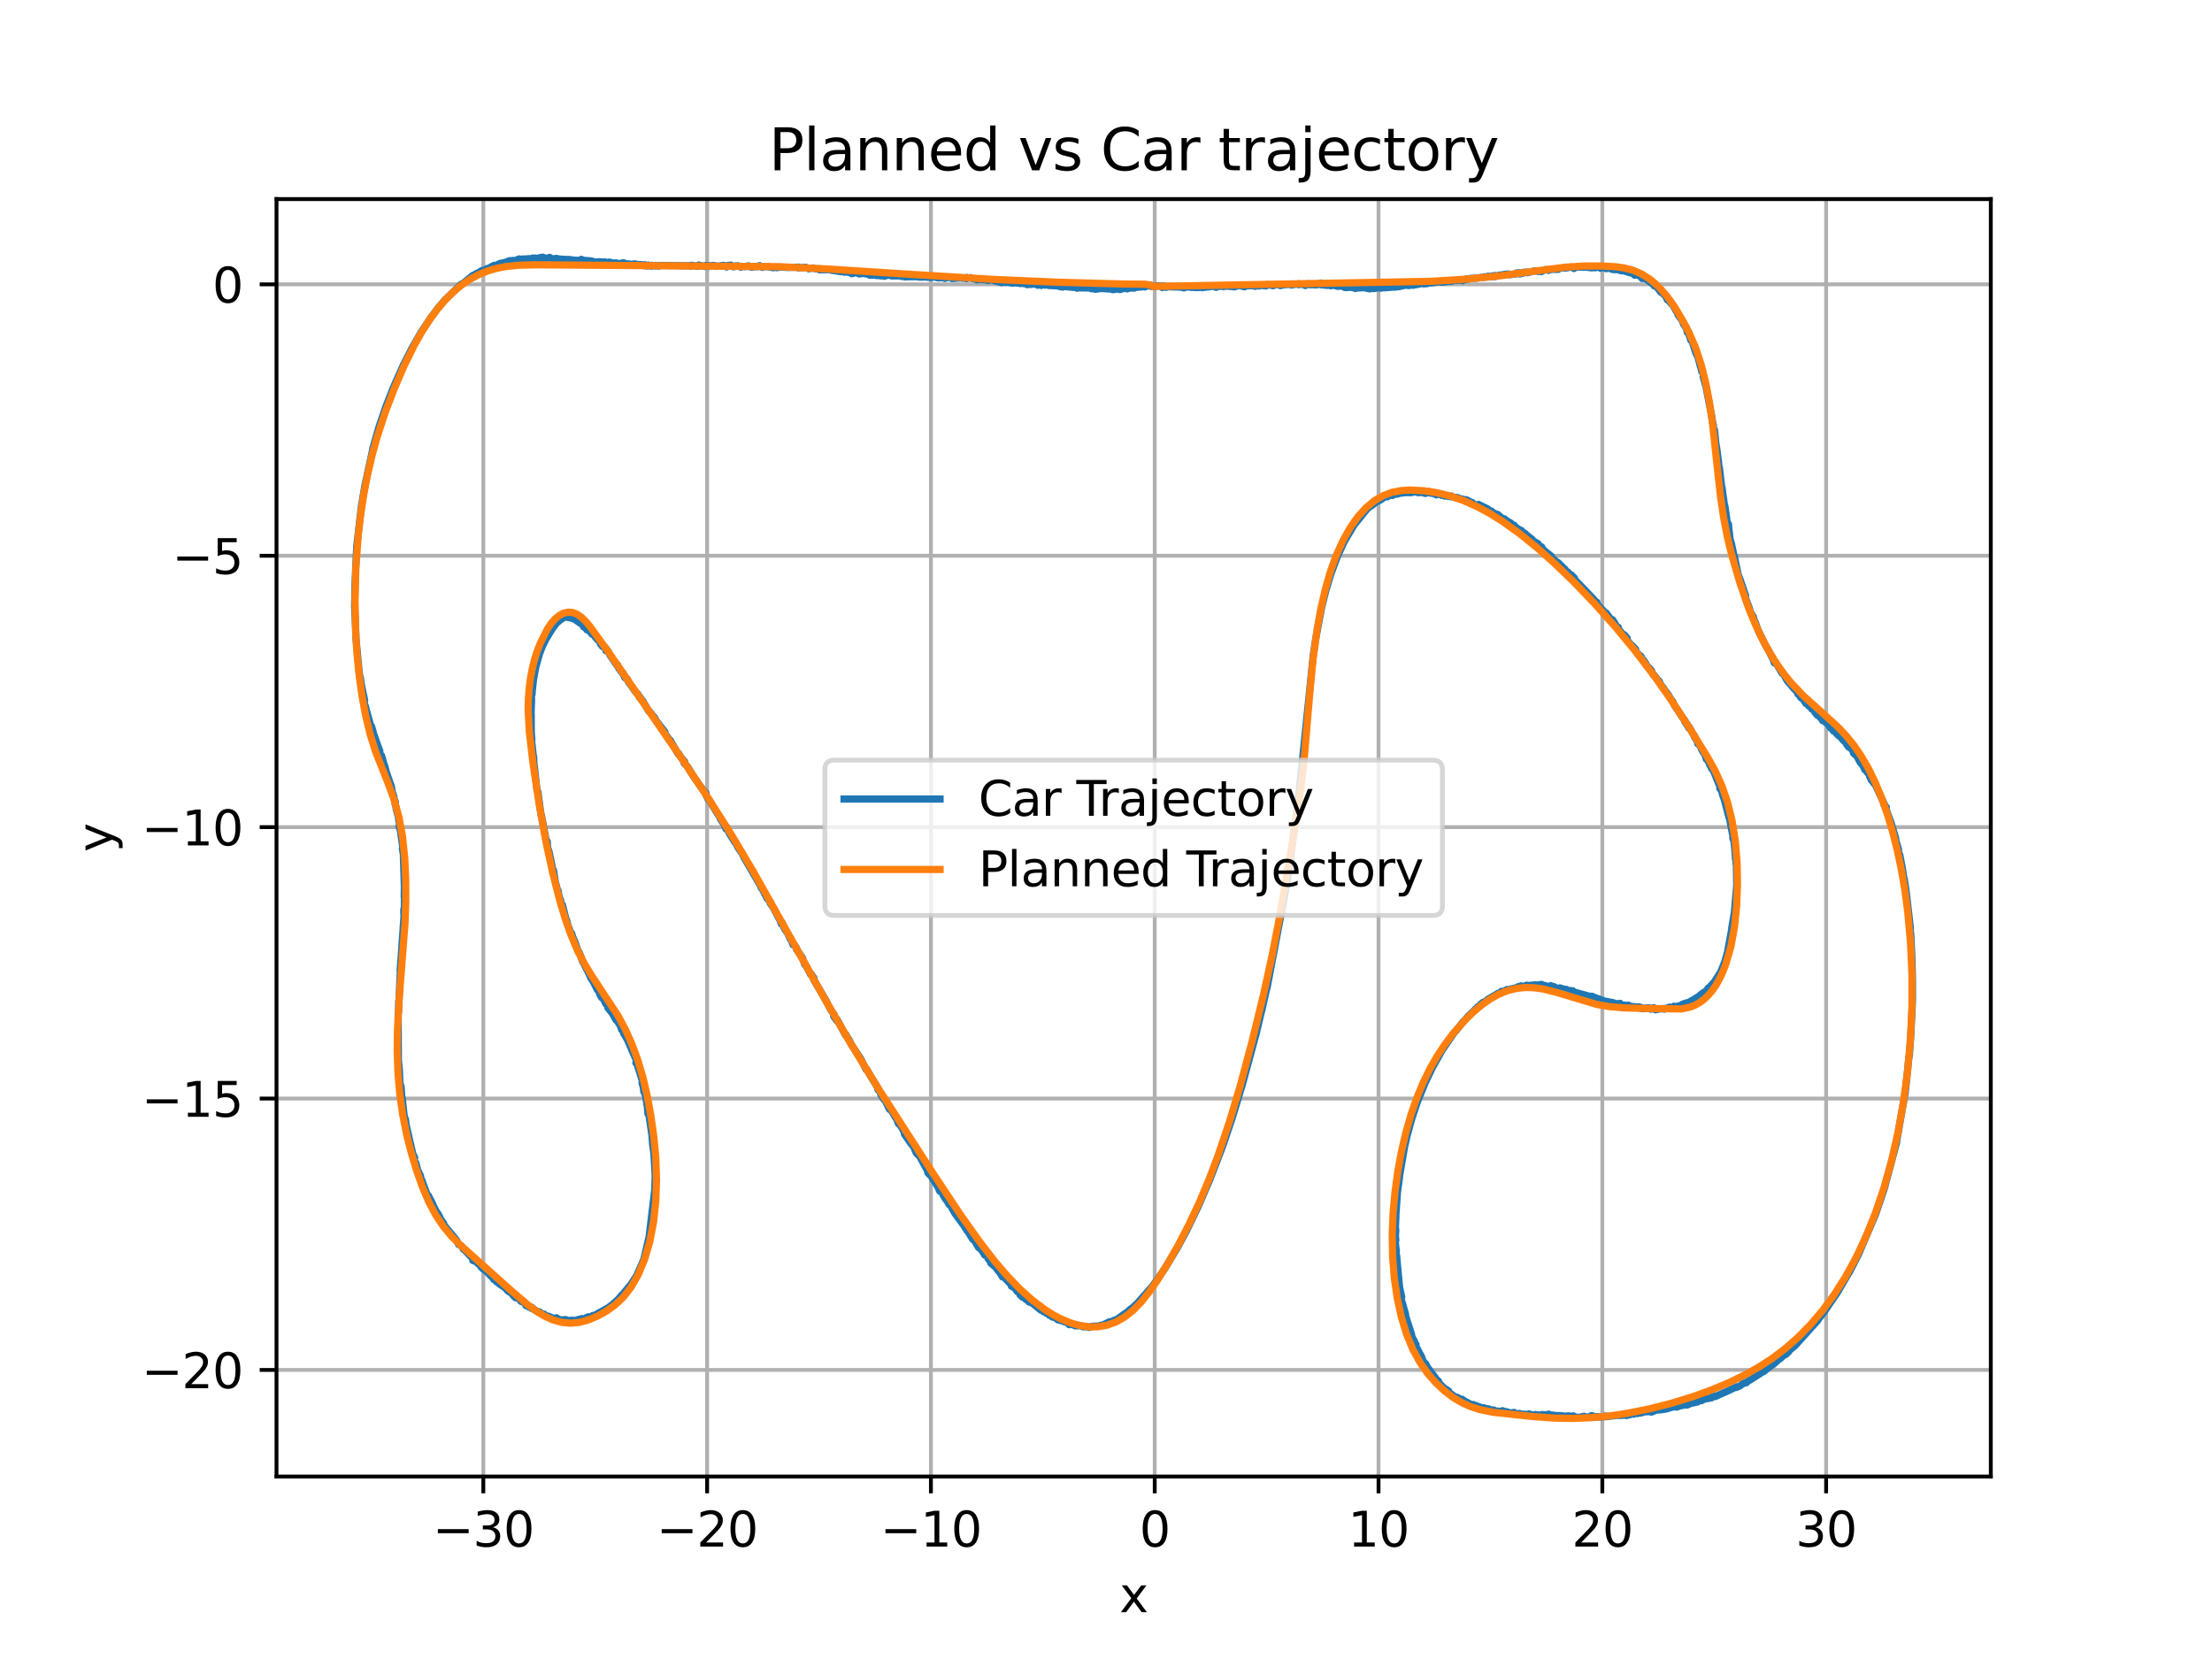 <?xml version="1.0" encoding="utf-8" standalone="no"?>
<!DOCTYPE svg PUBLIC "-//W3C//DTD SVG 1.1//EN"
  "http://www.w3.org/Graphics/SVG/1.1/DTD/svg11.dtd">
<svg xmlns:xlink="http://www.w3.org/1999/xlink" width="460.8pt" height="345.6pt" viewBox="0 0 460.8 345.6" xmlns="http://www.w3.org/2000/svg" version="1.1">
 <defs>
  <style type="text/css">*{stroke-linejoin: round; stroke-linecap: butt}</style>
 </defs>
 <g id="figure_1">
  <g id="patch_1">
   <path d="M 0 345.6 
L 460.8 345.6 
L 460.8 0 
L 0 0 
z
" style="fill: #ffffff"/>
  </g>
  <g id="axes_1">
   <g id="patch_2">
    <path d="M 57.6 307.584 
L 414.72 307.584 
L 414.72 41.472 
L 57.6 41.472 
z
" style="fill: #ffffff"/>
   </g>
   <g id="matplotlib.axis_1">
    <g id="xtick_1">
     <g id="line2d_1">
      <path d="M 100.686 307.584 
L 100.686 41.472 
" clip-path="url(#p6efc14837f)" style="fill: none; stroke: #b0b0b0; stroke-width: 0.8; stroke-linecap: square"/>
     </g>
     <g id="line2d_2">
      <defs>
       <path id="mb6b4dfca67" d="M 0 0 
L 0 3.5 
" style="stroke: #000000; stroke-width: 0.8"/>
      </defs>
      <g>
       <use xlink:href="#mb6b4dfca67" x="100.686" y="307.584" style="stroke: #000000; stroke-width: 0.8"/>
      </g>
     </g>
     <g id="text_1">
      <!-- −30 -->
      <g transform="translate(90.133 322.182) scale(0.1 -0.1)">
       <defs>
        <path id="DejaVuSans-2212" d="M 678 2272 
L 4684 2272 
L 4684 1741 
L 678 1741 
L 678 2272 
z
" transform="scale(0.016)"/>
        <path id="DejaVuSans-33" d="M 2597 2516 
Q 3050 2419 3304 2112 
Q 3559 1806 3559 1356 
Q 3559 666 3084 287 
Q 2609 -91 1734 -91 
Q 1441 -91 1130 -33 
Q 819 25 488 141 
L 488 750 
Q 750 597 1062 519 
Q 1375 441 1716 441 
Q 2309 441 2620 675 
Q 2931 909 2931 1356 
Q 2931 1769 2642 2001 
Q 2353 2234 1838 2234 
L 1294 2234 
L 1294 2753 
L 1863 2753 
Q 2328 2753 2575 2939 
Q 2822 3125 2822 3475 
Q 2822 3834 2567 4026 
Q 2313 4219 1838 4219 
Q 1578 4219 1281 4162 
Q 984 4106 628 3988 
L 628 4550 
Q 988 4650 1302 4700 
Q 1616 4750 1894 4750 
Q 2613 4750 3031 4423 
Q 3450 4097 3450 3541 
Q 3450 3153 3228 2886 
Q 3006 2619 2597 2516 
z
" transform="scale(0.016)"/>
        <path id="DejaVuSans-30" d="M 2034 4250 
Q 1547 4250 1301 3770 
Q 1056 3291 1056 2328 
Q 1056 1369 1301 889 
Q 1547 409 2034 409 
Q 2525 409 2770 889 
Q 3016 1369 3016 2328 
Q 3016 3291 2770 3770 
Q 2525 4250 2034 4250 
z
M 2034 4750 
Q 2819 4750 3233 4129 
Q 3647 3509 3647 2328 
Q 3647 1150 3233 529 
Q 2819 -91 2034 -91 
Q 1250 -91 836 529 
Q 422 1150 422 2328 
Q 422 3509 836 4129 
Q 1250 4750 2034 4750 
z
" transform="scale(0.016)"/>
       </defs>
       <use xlink:href="#DejaVuSans-2212"/>
       <use xlink:href="#DejaVuSans-33" x="83.789"/>
       <use xlink:href="#DejaVuSans-30" x="147.412"/>
      </g>
     </g>
    </g>
    <g id="xtick_2">
     <g id="line2d_3">
      <path d="M 147.307 307.584 
L 147.307 41.472 
" clip-path="url(#p6efc14837f)" style="fill: none; stroke: #b0b0b0; stroke-width: 0.8; stroke-linecap: square"/>
     </g>
     <g id="line2d_4">
      <g>
       <use xlink:href="#mb6b4dfca67" x="147.307" y="307.584" style="stroke: #000000; stroke-width: 0.8"/>
      </g>
     </g>
     <g id="text_2">
      <!-- −20 -->
      <g transform="translate(136.755 322.182) scale(0.1 -0.1)">
       <defs>
        <path id="DejaVuSans-32" d="M 1228 531 
L 3431 531 
L 3431 0 
L 469 0 
L 469 531 
Q 828 903 1448 1529 
Q 2069 2156 2228 2338 
Q 2531 2678 2651 2914 
Q 2772 3150 2772 3378 
Q 2772 3750 2511 3984 
Q 2250 4219 1831 4219 
Q 1534 4219 1204 4116 
Q 875 4013 500 3803 
L 500 4441 
Q 881 4594 1212 4672 
Q 1544 4750 1819 4750 
Q 2544 4750 2975 4387 
Q 3406 4025 3406 3419 
Q 3406 3131 3298 2873 
Q 3191 2616 2906 2266 
Q 2828 2175 2409 1742 
Q 1991 1309 1228 531 
z
" transform="scale(0.016)"/>
       </defs>
       <use xlink:href="#DejaVuSans-2212"/>
       <use xlink:href="#DejaVuSans-32" x="83.789"/>
       <use xlink:href="#DejaVuSans-30" x="147.412"/>
      </g>
     </g>
    </g>
    <g id="xtick_3">
     <g id="line2d_5">
      <path d="M 193.928 307.584 
L 193.928 41.472 
" clip-path="url(#p6efc14837f)" style="fill: none; stroke: #b0b0b0; stroke-width: 0.8; stroke-linecap: square"/>
     </g>
     <g id="line2d_6">
      <g>
       <use xlink:href="#mb6b4dfca67" x="193.928" y="307.584" style="stroke: #000000; stroke-width: 0.8"/>
      </g>
     </g>
     <g id="text_3">
      <!-- −10 -->
      <g transform="translate(183.376 322.182) scale(0.1 -0.1)">
       <defs>
        <path id="DejaVuSans-31" d="M 794 531 
L 1825 531 
L 1825 4091 
L 703 3866 
L 703 4441 
L 1819 4666 
L 2450 4666 
L 2450 531 
L 3481 531 
L 3481 0 
L 794 0 
L 794 531 
z
" transform="scale(0.016)"/>
       </defs>
       <use xlink:href="#DejaVuSans-2212"/>
       <use xlink:href="#DejaVuSans-31" x="83.789"/>
       <use xlink:href="#DejaVuSans-30" x="147.412"/>
      </g>
     </g>
    </g>
    <g id="xtick_4">
     <g id="line2d_7">
      <path d="M 240.55 307.584 
L 240.55 41.472 
" clip-path="url(#p6efc14837f)" style="fill: none; stroke: #b0b0b0; stroke-width: 0.8; stroke-linecap: square"/>
     </g>
     <g id="line2d_8">
      <g>
       <use xlink:href="#mb6b4dfca67" x="240.55" y="307.584" style="stroke: #000000; stroke-width: 0.8"/>
      </g>
     </g>
     <g id="text_4">
      <!-- 0 -->
      <g transform="translate(237.369 322.182) scale(0.1 -0.1)">
       <use xlink:href="#DejaVuSans-30"/>
      </g>
     </g>
    </g>
    <g id="xtick_5">
     <g id="line2d_9">
      <path d="M 287.171 307.584 
L 287.171 41.472 
" clip-path="url(#p6efc14837f)" style="fill: none; stroke: #b0b0b0; stroke-width: 0.8; stroke-linecap: square"/>
     </g>
     <g id="line2d_10">
      <g>
       <use xlink:href="#mb6b4dfca67" x="287.171" y="307.584" style="stroke: #000000; stroke-width: 0.8"/>
      </g>
     </g>
     <g id="text_5">
      <!-- 10 -->
      <g transform="translate(280.809 322.182) scale(0.1 -0.1)">
       <use xlink:href="#DejaVuSans-31"/>
       <use xlink:href="#DejaVuSans-30" x="63.623"/>
      </g>
     </g>
    </g>
    <g id="xtick_6">
     <g id="line2d_11">
      <path d="M 333.793 307.584 
L 333.793 41.472 
" clip-path="url(#p6efc14837f)" style="fill: none; stroke: #b0b0b0; stroke-width: 0.8; stroke-linecap: square"/>
     </g>
     <g id="line2d_12">
      <g>
       <use xlink:href="#mb6b4dfca67" x="333.793" y="307.584" style="stroke: #000000; stroke-width: 0.8"/>
      </g>
     </g>
     <g id="text_6">
      <!-- 20 -->
      <g transform="translate(327.43 322.182) scale(0.1 -0.1)">
       <use xlink:href="#DejaVuSans-32"/>
       <use xlink:href="#DejaVuSans-30" x="63.623"/>
      </g>
     </g>
    </g>
    <g id="xtick_7">
     <g id="line2d_13">
      <path d="M 380.414 307.584 
L 380.414 41.472 
" clip-path="url(#p6efc14837f)" style="fill: none; stroke: #b0b0b0; stroke-width: 0.8; stroke-linecap: square"/>
     </g>
     <g id="line2d_14">
      <g>
       <use xlink:href="#mb6b4dfca67" x="380.414" y="307.584" style="stroke: #000000; stroke-width: 0.8"/>
      </g>
     </g>
     <g id="text_7">
      <!-- 30 -->
      <g transform="translate(374.052 322.182) scale(0.1 -0.1)">
       <use xlink:href="#DejaVuSans-33"/>
       <use xlink:href="#DejaVuSans-30" x="63.623"/>
      </g>
     </g>
    </g>
    <g id="text_8">
     <!-- x -->
     <g transform="translate(233.201 335.861) scale(0.1 -0.1)">
      <defs>
       <path id="DejaVuSans-78" d="M 3513 3500 
L 2247 1797 
L 3578 0 
L 2900 0 
L 1881 1375 
L 863 0 
L 184 0 
L 1544 1831 
L 300 3500 
L 978 3500 
L 1906 2253 
L 2834 3500 
L 3513 3500 
z
" transform="scale(0.016)"/>
      </defs>
      <use xlink:href="#DejaVuSans-78"/>
     </g>
    </g>
   </g>
   <g id="matplotlib.axis_2">
    <g id="ytick_1">
     <g id="line2d_15">
      <path d="M 57.6 285.385 
L 414.72 285.385 
" clip-path="url(#p6efc14837f)" style="fill: none; stroke: #b0b0b0; stroke-width: 0.8; stroke-linecap: square"/>
     </g>
     <g id="line2d_16">
      <defs>
       <path id="m369ee937ac" d="M 0 0 
L -3.5 0 
" style="stroke: #000000; stroke-width: 0.8"/>
      </defs>
      <g>
       <use xlink:href="#m369ee937ac" x="57.6" y="285.385" style="stroke: #000000; stroke-width: 0.8"/>
      </g>
     </g>
     <g id="text_9">
      <!-- −20 -->
      <g transform="translate(29.495 289.185) scale(0.1 -0.1)">
       <use xlink:href="#DejaVuSans-2212"/>
       <use xlink:href="#DejaVuSans-32" x="83.789"/>
       <use xlink:href="#DejaVuSans-30" x="147.412"/>
      </g>
     </g>
    </g>
    <g id="ytick_2">
     <g id="line2d_17">
      <path d="M 57.6 228.847 
L 414.72 228.847 
" clip-path="url(#p6efc14837f)" style="fill: none; stroke: #b0b0b0; stroke-width: 0.8; stroke-linecap: square"/>
     </g>
     <g id="line2d_18">
      <g>
       <use xlink:href="#m369ee937ac" x="57.6" y="228.847" style="stroke: #000000; stroke-width: 0.8"/>
      </g>
     </g>
     <g id="text_10">
      <!-- −15 -->
      <g transform="translate(29.495 232.646) scale(0.1 -0.1)">
       <defs>
        <path id="DejaVuSans-35" d="M 691 4666 
L 3169 4666 
L 3169 4134 
L 1269 4134 
L 1269 2991 
Q 1406 3038 1543 3061 
Q 1681 3084 1819 3084 
Q 2600 3084 3056 2656 
Q 3513 2228 3513 1497 
Q 3513 744 3044 326 
Q 2575 -91 1722 -91 
Q 1428 -91 1123 -41 
Q 819 9 494 109 
L 494 744 
Q 775 591 1075 516 
Q 1375 441 1709 441 
Q 2250 441 2565 725 
Q 2881 1009 2881 1497 
Q 2881 1984 2565 2268 
Q 2250 2553 1709 2553 
Q 1456 2553 1204 2497 
Q 953 2441 691 2322 
L 691 4666 
z
" transform="scale(0.016)"/>
       </defs>
       <use xlink:href="#DejaVuSans-2212"/>
       <use xlink:href="#DejaVuSans-31" x="83.789"/>
       <use xlink:href="#DejaVuSans-35" x="147.412"/>
      </g>
     </g>
    </g>
    <g id="ytick_3">
     <g id="line2d_19">
      <path d="M 57.6 172.309 
L 414.72 172.309 
" clip-path="url(#p6efc14837f)" style="fill: none; stroke: #b0b0b0; stroke-width: 0.8; stroke-linecap: square"/>
     </g>
     <g id="line2d_20">
      <g>
       <use xlink:href="#m369ee937ac" x="57.6" y="172.309" style="stroke: #000000; stroke-width: 0.8"/>
      </g>
     </g>
     <g id="text_11">
      <!-- −10 -->
      <g transform="translate(29.495 176.108) scale(0.1 -0.1)">
       <use xlink:href="#DejaVuSans-2212"/>
       <use xlink:href="#DejaVuSans-31" x="83.789"/>
       <use xlink:href="#DejaVuSans-30" x="147.412"/>
      </g>
     </g>
    </g>
    <g id="ytick_4">
     <g id="line2d_21">
      <path d="M 57.6 115.771 
L 414.72 115.771 
" clip-path="url(#p6efc14837f)" style="fill: none; stroke: #b0b0b0; stroke-width: 0.8; stroke-linecap: square"/>
     </g>
     <g id="line2d_22">
      <g>
       <use xlink:href="#m369ee937ac" x="57.6" y="115.771" style="stroke: #000000; stroke-width: 0.8"/>
      </g>
     </g>
     <g id="text_12">
      <!-- −5 -->
      <g transform="translate(35.858 119.57) scale(0.1 -0.1)">
       <use xlink:href="#DejaVuSans-2212"/>
       <use xlink:href="#DejaVuSans-35" x="83.789"/>
      </g>
     </g>
    </g>
    <g id="ytick_5">
     <g id="line2d_23">
      <path d="M 57.6 59.232 
L 414.72 59.232 
" clip-path="url(#p6efc14837f)" style="fill: none; stroke: #b0b0b0; stroke-width: 0.8; stroke-linecap: square"/>
     </g>
     <g id="line2d_24">
      <g>
       <use xlink:href="#m369ee937ac" x="57.6" y="59.232" style="stroke: #000000; stroke-width: 0.8"/>
      </g>
     </g>
     <g id="text_13">
      <!-- 0 -->
      <g transform="translate(44.237 63.031) scale(0.1 -0.1)">
       <use xlink:href="#DejaVuSans-30"/>
      </g>
     </g>
    </g>
    <g id="text_14">
     <!-- y -->
     <g transform="translate(23.416 177.487) rotate(-90) scale(0.1 -0.1)">
      <defs>
       <path id="DejaVuSans-79" d="M 2059 -325 
Q 1816 -950 1584 -1140 
Q 1353 -1331 966 -1331 
L 506 -1331 
L 506 -850 
L 844 -850 
Q 1081 -850 1212 -737 
Q 1344 -625 1503 -206 
L 1606 56 
L 191 3500 
L 800 3500 
L 1894 763 
L 2988 3500 
L 3597 3500 
L 2059 -325 
z
" transform="scale(0.016)"/>
      </defs>
      <use xlink:href="#DejaVuSans-79"/>
     </g>
    </g>
   </g>
   <g id="line2d_25">
    <path d="M 239.999 59.54 
L 239.933 59.699 
L 240.733 59.604 
L 240.726 59.621 
L 241.521 59.536 
L 242.127 59.908 
L 242.282 59.531 
L 242.904 59.863 
L 242.965 59.715 
L 244.455 59.773 
L 245.946 59.819 
L 246.63 59.982 
L 247.492 59.709 
L 247.468 59.769 
L 248.176 59.863 
L 249.641 59.912 
L 250.472 59.688 
L 250.371 59.932 
L 251.924 59.735 
L 251.916 59.755 
L 252.708 59.616 
L 253.334 59.876 
L 253.417 59.675 
L 254.15 59.674 
L 254.204 59.544 
L 254.863 59.727 
L 254.912 59.606 
L 255.635 59.635 
L 257.071 59.721 
L 257.047 59.777 
L 258.701 59.337 
L 258.597 59.59 
L 259.265 59.754 
L 259.333 59.589 
L 260.834 59.517 
L 261.515 59.65 
L 261.608 59.423 
L 262.277 59.588 
L 262.331 59.455 
L 263.756 59.566 
L 263.867 59.297 
L 264.58 59.35 
L 264.566 59.384 
L 265.243 59.526 
L 265.303 59.38 
L 266.071 59.302 
L 266.808 59.302 
L 266.724 59.505 
L 267.55 59.292 
L 267.531 59.338 
L 269.068 59.196 
L 268.99 59.385 
L 270.586 59.109 
L 270.503 59.309 
L 271.286 59.215 
L 271.921 59.484 
L 272.058 59.153 
L 272.818 59.129 
L 272.741 59.315 
L 274.236 59.341 
L 274.225 59.368 
L 275.153 58.956 
L 275.009 59.304 
L 276.468 59.463 
L 276.547 59.272 
L 277.204 59.543 
L 277.245 59.444 
L 278.016 59.446 
L 278.003 59.477 
L 278.697 59.667 
L 278.78 59.465 
L 279.472 59.661 
L 279.516 59.553 
L 280.235 59.685 
L 280.147 59.901 
L 280.921 59.896 
L 280.98 59.755 
L 282.396 60.052 
L 282.372 60.11 
L 283.25 59.837 
L 283.184 59.995 
L 283.979 59.908 
L 285.367 60.185 
L 285.439 60.011 
L 286.133 60.13 
L 286.931 59.982 
L 287.724 59.83 
L 287.643 60.028 
L 288.418 59.907 
L 288.397 59.958 
L 290.622 59.783 
L 290.6 59.836 
L 291.397 59.63 
L 291.349 59.746 
L 292.919 59.383 
L 292.905 59.416 
L 293.582 59.495 
L 293.685 59.245 
L 294.37 59.303 
L 294.315 59.437 
L 296.631 58.991 
L 296.568 59.144 
L 297.303 59.086 
L 298.123 58.822 
L 298.073 58.944 
L 298.817 58.863 
L 299.598 58.692 
L 299.591 58.708 
L 300.277 58.768 
L 300.26 58.81 
L 301.757 58.626 
L 302.479 58.6 
L 302.533 58.469 
L 304.746 58.284 
L 304.667 58.476 
L 305.544 58.075 
L 305.478 58.235 
L 306.287 57.999 
L 306.285 58.005 
L 307.74 57.922 
L 307.739 57.923 
L 308.506 57.782 
L 308.505 57.783 
L 309.212 57.784 
L 309.268 57.648 
L 309.948 57.717 
L 310.026 57.527 
L 310.662 57.699 
L 310.744 57.501 
L 311.495 57.394 
L 311.389 57.65 
L 312.223 57.343 
L 312.975 57.236 
L 313.741 57.097 
L 313.737 57.107 
L 314.45 57.095 
L 314.386 57.252 
L 315.889 57.048 
L 315.975 56.841 
L 316.688 56.836 
L 316.59 57.073 
L 317.382 56.877 
L 317.456 56.697 
L 318.17 56.692 
L 318.114 56.827 
L 319.705 56.414 
L 320.367 56.52 
L 320.35 56.561 
L 321.103 56.431 
L 321.034 56.599 
L 321.904 56.162 
L 322.58 56.178 
L 322.518 56.328 
L 323.285 56.107 
L 323.278 56.125 
L 324.611 56.111 
L 324.684 55.933 
L 326.058 55.751 
L 326.01 55.866 
L 327.386 55.619 
L 327.881 55.944 
L 327.911 55.871 
L 328.662 55.564 
L 328.638 55.623 
L 329.853 55.679 
L 329.886 55.599 
L 331.638 55.807 
L 331.709 55.634 
L 332.315 55.639 
L 332.252 55.791 
L 332.915 55.646 
L 332.982 55.484 
L 333.416 55.888 
L 333.516 55.648 
L 334.627 55.859 
L 334.58 55.972 
L 335.226 55.855 
L 335.775 55.966 
L 335.724 56.091 
L 336.277 56.189 
L 336.874 56.177 
L 336.924 56.054 
L 337.462 56.185 
L 337.402 56.33 
L 337.951 56.434 
L 337.995 56.327 
L 339.561 56.833 
L 340.112 56.937 
L 340.541 57.348 
L 340.634 57.122 
L 341.167 57.286 
L 341.651 57.582 
L 341.684 57.5 
L 342.209 57.703 
L 342.075 58.028 
L 342.702 57.994 
L 342.696 58.009 
L 344.632 59.414 
L 344.581 59.54 
L 345.132 59.77 
L 345.133 59.768 
L 345.986 60.885 
L 346.022 60.797 
L 346.988 61.7 
L 347.345 62.476 
L 347.936 62.694 
L 347.847 62.911 
L 348.322 63.424 
L 348.365 63.319 
L 349.153 64.764 
L 349.592 65.389 
L 349.53 65.538 
L 350.427 66.764 
L 350.77 67.642 
L 350.785 67.605 
L 351.208 68.294 
L 351.26 68.167 
L 351.507 69.287 
L 351.619 69.014 
L 352.247 70.936 
L 352.306 70.794 
L 352.718 71.52 
L 352.662 71.656 
L 353.288 73.587 
L 353.677 74.367 
L 353.694 74.325 
L 354.242 76.431 
L 354.262 76.383 
L 354.517 77.477 
L 354.628 77.207 
L 354.886 78.287 
L 354.796 78.506 
L 355.373 80.501 
L 355.377 80.49 
L 356.482 86.199 
L 356.885 88.565 
L 356.917 88.489 
L 357.037 89.875 
L 357.17 89.552 
L 357.437 92.281 
L 357.642 93.491 
L 357.986 96.115 
L 358.003 96.073 
L 358.106 97.576 
L 358.181 97.393 
L 358.671 101.546 
L 358.711 101.45 
L 359.284 105.522 
L 359.331 105.408 
L 359.73 108.148 
L 359.69 108.247 
L 359.978 109.425 
L 360.077 109.184 
L 360.207 110.76 
L 360.23 110.704 
L 360.392 112.217 
L 360.714 113.357 
L 361.262 115.916 
L 361.294 115.839 
L 362.118 119.769 
L 362.518 120.798 
L 363.651 124.098 
L 363.543 124.36 
L 364.347 126.472 
L 364.706 127.637 
L 364.717 127.61 
L 365.213 128.446 
L 365.223 128.423 
L 365.572 129.616 
L 365.613 129.518 
L 366.403 131.687 
L 366.426 131.63 
L 367.794 134.442 
L 368.296 135.264 
L 368.298 135.258 
L 369.224 137.09 
L 369.257 137.01 
L 369.637 138.123 
L 369.775 137.788 
L 371.257 140.286 
L 371.348 140.067 
L 372.303 141.805 
L 372.307 141.796 
L 372.859 142.485 
L 372.882 142.428 
L 373.426 143.138 
L 374.586 144.394 
L 374.512 144.573 
L 375.162 145.039 
L 375.068 145.265 
L 375.712 145.747 
L 376.213 146.578 
L 376.267 146.446 
L 376.838 147.101 
L 376.937 146.861 
L 377.422 147.715 
L 377.438 147.675 
L 378.08 148.135 
L 378.016 148.291 
L 378.556 148.974 
L 378.618 148.823 
L 379.165 149.469 
L 379.238 149.29 
L 379.691 150.142 
L 379.768 149.955 
L 380.33 150.516 
L 380.385 150.381 
L 381.398 151.713 
L 381.424 151.651 
L 382.002 152.116 
L 381.935 152.28 
L 382.569 152.597 
L 382.506 152.751 
L 383.047 153.286 
L 383.086 153.193 
L 383.608 153.766 
L 384.116 154.37 
L 384.727 154.723 
L 384.628 154.963 
L 385.107 155.634 
L 385.138 155.561 
L 385.702 156.03 
L 386.17 156.736 
L 386.107 156.888 
L 386.66 157.39 
L 386.699 157.294 
L 387.557 158.906 
L 387.571 158.872 
L 388.084 159.477 
L 388.479 160.369 
L 388.551 160.196 
L 389.005 160.949 
L 389.048 160.843 
L 389.532 161.526 
L 389.451 161.724 
L 389.867 162.574 
L 389.909 162.471 
L 390.374 163.207 
L 390.452 163.02 
L 392.505 167.421 
L 392.437 167.587 
L 392.972 168.174 
L 392.86 168.446 
L 393.592 170.433 
L 393.594 170.429 
L 393.955 171.427 
L 394.918 174.658 
L 394.852 174.818 
L 395.496 176.904 
L 395.46 176.991 
L 395.675 178.272 
L 395.757 178.074 
L 396.221 180.512 
L 396.238 180.472 
L 396.624 183.036 
L 396.663 182.942 
L 397.058 185.422 
L 397.944 193.135 
L 397.964 193.087 
L 397.945 194.699 
L 398.044 194.46 
L 398.302 199.867 
L 398.401 203.881 
L 398.408 207.856 
L 398.421 207.824 
L 398.316 210.596 
L 398.1 214.688 
L 398.117 214.646 
L 397.761 219.91 
L 397.669 220.132 
L 396.883 227.816 
L 396.826 227.953 
L 395.042 238.128 
L 395.099 237.99 
L 392.502 247.714 
L 390.688 253.044 
L 387.156 261.321 
L 385.204 265.13 
L 385.282 264.941 
L 382.696 269.361 
L 382.7 269.351 
L 379.926 273.41 
L 378.819 274.809 
L 378.736 275.009 
L 373.919 280.359 
L 372.75 281.316 
L 372.646 281.568 
L 371.986 282.187 
L 372.103 281.903 
L 370.766 283.094 
L 370.83 282.939 
L 369.396 284.248 
L 369.438 284.148 
L 367.346 285.761 
L 367.381 285.675 
L 364.581 287.479 
L 364.586 287.468 
L 363.88 287.868 
L 363.806 288.048 
L 363.193 288.195 
L 363.218 288.135 
L 362.402 288.747 
L 361.707 289.044 
L 361.773 288.884 
L 359.571 289.929 
L 359.577 289.915 
L 357.315 290.936 
L 357.373 290.795 
L 356.68 290.955 
L 356.585 291.186 
L 355.209 291.441 
L 355.25 291.34 
L 354.417 291.801 
L 354.499 291.602 
L 353.728 291.899 
L 353.664 292.054 
L 352.225 292.366 
L 351.422 292.708 
L 351.556 292.382 
L 350.744 292.736 
L 350.757 292.704 
L 350.015 292.878 
L 349.237 293.13 
L 349.272 293.044 
L 348.579 293.079 
L 347.022 293.538 
L 346.288 293.649 
L 345.561 293.737 
L 345.615 293.607 
L 344.828 293.838 
L 343.991 294.187 
L 344.045 294.056 
L 342.629 294.112 
L 342.633 294.101 
L 341.829 294.357 
L 341.872 294.254 
L 341.074 294.49 
L 340.456 294.286 
L 340.325 294.603 
L 339.654 294.523 
L 339.58 294.703 
L 338.799 294.883 
L 338.904 294.628 
L 338.181 294.659 
L 338.109 294.835 
L 337.376 294.882 
L 337.412 294.796 
L 336.663 294.875 
L 334.376 295.142 
L 334.449 294.965 
L 333.613 295.209 
L 333.632 295.164 
L 332.874 295.212 
L 332.928 295.082 
L 332.13 295.22 
L 332.18 295.098 
L 331.522 294.887 
L 331.381 295.231 
L 329.919 295.15 
L 329.969 295.028 
L 329.129 295.241 
L 328.369 295.255 
L 327.739 294.951 
L 327.718 295.002 
L 326.945 295.045 
L 326.98 294.96 
L 326.219 294.973 
L 326.128 295.194 
L 325.42 295.082 
L 325.488 294.917 
L 324.011 294.875 
L 323.32 294.763 
L 322.539 294.894 
L 322.665 294.587 
L 321.862 294.798 
L 321.898 294.71 
L 321.207 294.673 
L 321.137 294.842 
L 319.813 294.675 
L 319.722 294.897 
L 318.512 294.533 
L 318.45 294.683 
L 317.167 294.573 
L 317.125 294.674 
L 316.514 294.573 
L 316.566 294.447 
L 315.886 294.528 
L 315.889 294.52 
L 315.372 294.219 
L 315.35 294.274 
L 314.053 294.347 
L 314.126 294.17 
L 313.558 294.031 
L 313.495 294.184 
L 313.004 293.868 
L 312.902 294.115 
L 312.334 293.996 
L 311.164 293.869 
L 311.22 293.731 
L 310.618 293.725 
L 310.117 293.486 
L 310.085 293.564 
L 309.035 293.241 
L 308.984 293.362 
L 306.965 292.625 
L 306.974 292.605 
L 306.415 292.563 
L 305.476 292.046 
L 305.426 292.168 
L 304.931 291.97 
L 305.008 291.783 
L 304.562 291.471 
L 304.488 291.649 
L 303.575 291.071 
L 303.503 291.245 
L 301.695 289.987 
L 301.786 289.765 
L 300.851 289.177 
L 299.588 287.916 
L 299.664 287.733 
L 299.235 287.323 
L 297.31 284.729 
L 296.98 284.07 
L 296.943 284.161 
L 296.182 283.078 
L 296.254 282.906 
L 295.934 282.216 
L 295.855 282.407 
L 295.588 281.591 
L 295.574 281.624 
L 295.255 280.934 
L 295.173 281.131 
L 294.895 280.341 
L 294.999 280.089 
L 294.588 279.624 
L 294.666 279.433 
L 294.321 278.81 
L 293.997 278.139 
L 294.059 277.99 
L 292.762 273.955 
L 292.822 273.811 
L 292.115 271.332 
L 292.081 271.416 
L 291.907 270.469 
L 292.017 270.202 
L 291.619 268.474 
L 291.487 267.476 
L 290.931 261.408 
L 290.811 261.698 
L 290.885 260.367 
L 290.848 260.455 
L 290.668 258.667 
L 290.778 258.398 
L 290.706 257.506 
L 290.678 257.574 
L 290.778 256.295 
L 290.746 256.372 
L 290.703 255.473 
L 290.699 255.483 
L 290.804 253.322 
L 290.771 253.401 
L 291.119 248.379 
L 291.56 245.161 
L 291.499 245.308 
L 292.665 238.523 
L 292.734 238.358 
L 293.133 236.561 
L 294.145 232.897 
L 294.12 232.958 
L 295.298 229.474 
L 295.284 229.509 
L 296.912 225.517 
L 298.423 222.367 
L 300.424 218.783 
L 302.992 215.035 
L 303.352 214.679 
L 304.832 212.806 
L 304.754 212.995 
L 305.81 211.729 
L 307.278 210.343 
L 307.33 210.217 
L 307.775 209.932 
L 307.872 209.698 
L 308.255 209.598 
L 308.403 209.239 
L 308.939 208.803 
L 308.886 208.932 
L 309.33 208.755 
L 309.391 208.606 
L 309.85 208.428 
L 309.957 208.169 
L 312.175 206.885 
L 312.628 206.899 
L 312.792 206.5 
L 313.27 206.487 
L 313.832 206.301 
L 313.903 206.129 
L 314.362 206.227 
L 314.413 206.103 
L 315.56 205.836 
L 315.521 205.931 
L 316.214 205.555 
L 316.152 205.703 
L 316.842 205.364 
L 316.768 205.544 
L 317.352 205.493 
L 317.343 205.516 
L 318.04 205.224 
L 317.988 205.348 
L 319.877 205.143 
L 320.43 205.317 
L 320.497 205.155 
L 321.17 205.067 
L 321.098 205.241 
L 321.733 205.277 
L 322.326 205.444 
L 322.924 205.629 
L 323.051 205.32 
L 323.619 205.606 
L 323.658 205.512 
L 324.819 206.104 
L 324.949 205.788 
L 325.58 206.005 
L 325.55 206.078 
L 326.275 206.095 
L 326.27 206.107 
L 326.859 206.478 
L 326.919 206.333 
L 327.643 206.397 
L 327.579 206.553 
L 330.993 207.505 
L 331.731 207.555 
L 331.609 207.85 
L 332.326 207.934 
L 332.374 207.817 
L 332.973 208.163 
L 333.017 208.056 
L 333.622 208.361 
L 333.642 208.312 
L 334.271 208.538 
L 334.251 208.586 
L 334.94 208.639 
L 334.888 208.765 
L 335.589 208.759 
L 336.808 209.101 
L 336.785 209.155 
L 337.505 209.012 
L 337.427 209.202 
L 338.001 209.382 
L 338.626 209.402 
L 338.525 209.648 
L 339.252 209.388 
L 339.101 209.755 
L 339.76 209.626 
L 339.759 209.629 
L 340.323 209.696 
L 340.879 209.75 
L 340.849 209.823 
L 341.363 209.949 
L 341.456 209.724 
L 341.927 209.927 
L 341.864 210.079 
L 342.38 210.146 
L 342.436 210.01 
L 342.941 210.081 
L 342.989 209.965 
L 343.525 209.934 
L 343.462 210.088 
L 343.912 210.235 
L 343.978 210.075 
L 344.538 209.929 
L 344.482 210.065 
L 344.844 210.376 
L 344.851 210.358 
L 346.374 210.09 
L 346.339 210.175 
L 346.772 210.216 
L 346.829 210.079 
L 347.3 210.006 
L 347.821 209.787 
L 348.136 210.041 
L 348.725 209.602 
L 348.631 209.829 
L 349.937 209.483 
L 349.913 209.54 
L 350.289 209.516 
L 350.408 209.228 
L 350.767 209.217 
L 350.834 209.055 
L 351.596 208.849 
L 351.544 208.976 
L 352.402 208.445 
L 352.381 208.494 
L 353.586 207.739 
L 353.519 207.901 
L 354.372 207.134 
L 354.736 206.864 
L 355.383 206.464 
L 355.379 206.475 
L 355.885 205.798 
L 355.792 206.024 
L 357.208 204.449 
L 358.46 202.438 
L 358.448 202.466 
L 359.303 200.358 
L 359.949 198.057 
L 359.898 198.181 
L 360.816 193.175 
L 360.745 193.345 
L 361.392 189.497 
L 361.327 189.654 
L 361.799 184.264 
L 361.785 184.298 
L 361.711 179.632 
L 361.625 179.839 
L 361.632 178.738 
L 361.536 178.972 
L 361.398 177.05 
L 361.204 175.184 
L 360.962 174.576 
L 361.037 174.395 
L 360.545 171.898 
L 360.231 170.126 
L 360.168 170.279 
L 359.113 166.238 
L 359.091 166.29 
L 358.837 165.55 
L 358.623 164.697 
L 358.244 164.234 
L 358.323 164.042 
L 358.095 163.205 
L 358.049 163.316 
L 356.896 160.443 
L 356.885 160.47 
L 356.483 160.006 
L 356.551 159.841 
L 356.241 159.145 
L 356.151 159.363 
L 355.926 158.451 
L 355.843 158.652 
L 355.566 157.857 
L 355.447 158.145 
L 355.19 157.289 
L 355.182 157.308 
L 354.857 156.606 
L 354.808 156.725 
L 354.45 156.091 
L 354.149 155.306 
L 353.673 154.928 
L 353.724 154.804 
L 353.373 154.11 
L 352.978 153.507 
L 353.034 153.372 
L 352.621 152.796 
L 351.877 151.391 
L 351.775 151.64 
L 351.448 150.802 
L 351.381 150.966 
L 350.967 150.318 
L 351.034 150.156 
L 350.582 149.584 
L 349.289 147.594 
L 349.275 147.625 
L 348.831 146.953 
L 348.452 146.098 
L 348.416 146.186 
L 347.52 144.745 
L 347.535 144.71 
L 346.532 143.435 
L 346.566 143.35 
L 346.032 142.757 
L 345.614 141.854 
L 345.569 141.963 
L 344.532 140.572 
L 344.492 140.669 
L 343.999 139.874 
L 344.06 139.726 
L 343.5 139.067 
L 343.484 139.106 
L 342.885 138.514 
L 342.944 138.37 
L 342.419 137.575 
L 341.804 136.97 
L 341.892 136.757 
L 341.237 136.224 
L 341.192 136.333 
L 340.68 135.429 
L 340.748 135.264 
L 340.124 134.605 
L 339.47 133.996 
L 339.467 134.003 
L 338.889 133.189 
L 338.987 132.953 
L 338.363 132.232 
L 338.292 132.402 
L 337.046 130.907 
L 337.138 130.685 
L 336.407 130.179 
L 336.489 129.982 
L 335.917 129.081 
L 335.813 129.333 
L 334.593 127.69 
L 334.547 127.804 
L 332.554 125.692 
L 332.654 125.452 
L 331.919 124.91 
L 331.969 124.79 
L 327.938 120.604 
L 328.003 120.448 
L 327.327 119.76 
L 327.259 119.924 
L 326.614 119.16 
L 326.537 119.348 
L 325.934 118.487 
L 325.921 118.518 
L 324.559 117.179 
L 324.499 117.324 
L 323.831 116.626 
L 323.822 116.648 
L 323.109 116.063 
L 323.183 115.884 
L 321.756 114.726 
L 321.712 114.834 
L 321.14 113.917 
L 321.007 114.239 
L 320.391 113.435 
L 320.45 113.292 
L 319.688 112.846 
L 319.664 112.903 
L 319.011 112.201 
L 319 112.226 
L 318.285 111.68 
L 317.608 111.052 
L 317.551 111.19 
L 316.908 110.487 
L 316.877 110.561 
L 315.423 109.619 
L 315.488 109.46 
L 314.726 109.109 
L 314.775 108.991 
L 314.048 108.579 
L 314.032 108.617 
L 313.379 108.053 
L 313.306 108.23 
L 312.641 107.724 
L 312.011 107.168 
L 311.994 107.209 
L 311.274 106.905 
L 311.25 106.962 
L 310.638 106.422 
L 310.594 106.529 
L 309.9 106.221 
L 309.972 106.047 
L 307.997 105.07 
L 307.92 105.255 
L 307.202 105.141 
L 306.652 104.654 
L 306.622 104.727 
L 305.94 104.593 
L 306.03 104.374 
L 305.422 104.09 
L 305.351 104.262 
L 304.758 103.972 
L 304.718 104.069 
L 303.518 103.609 
L 303.518 103.61 
L 302.836 103.621 
L 302.298 103.308 
L 302.233 103.466 
L 301.602 103.403 
L 301.613 103.377 
L 301.062 103.148 
L 300.981 103.343 
L 300.496 102.978 
L 300.397 103.219 
L 299.879 102.956 
L 299.864 102.993 
L 299.297 102.868 
L 299.201 103.103 
L 298.788 102.624 
L 298.697 102.845 
L 297.587 102.65 
L 297.69 102.4 
L 297.046 102.552 
L 296.943 102.803 
L 295.937 102.487 
L 295.884 102.615 
L 295.328 102.621 
L 295.375 102.507 
L 294.846 102.467 
L 293.702 102.658 
L 293.248 102.497 
L 293.2 102.613 
L 292.68 102.635 
L 291.631 102.768 
L 291.66 102.7 
L 291.079 102.944 
L 291.13 102.821 
L 290.606 102.956 
L 290.04 103.22 
L 290.143 102.971 
L 289.612 103.181 
L 289.619 103.164 
L 289.161 103.231 
L 289.055 103.489 
L 288.648 103.464 
L 288.671 103.407 
L 287.574 104.154 
L 287.109 104.38 
L 286.674 104.574 
L 286.676 104.569 
L 285.679 105.386 
L 285.749 105.214 
L 284.832 106.002 
L 284.86 105.934 
L 282.082 109.375 
L 280.06 112.769 
L 278.595 115.947 
L 278.636 115.847 
L 277.275 119.487 
L 276.101 123.365 
L 276.123 123.312 
L 275.338 126.455 
L 274.084 133.089 
L 273.539 136.708 
L 273.561 136.654 
L 271.202 159.494 
L 271.204 159.488 
L 270.702 164.11 
L 270.757 163.978 
L 268.688 180.028 
L 268.605 180.229 
L 268.397 181.77 
L 267.908 184.974 
L 263.959 205.77 
L 263.858 206.016 
L 262.835 210.587 
L 262.767 210.753 
L 261.716 215.195 
L 258.817 225.9 
L 256.681 232.938 
L 256.701 232.888 
L 254.859 238.311 
L 254.348 239.713 
L 251.976 245.862 
L 252.037 245.714 
L 249.573 251.429 
L 249.608 251.344 
L 247.098 256.556 
L 247.149 256.433 
L 245.176 260.097 
L 242.606 264.344 
L 241.596 265.808 
L 241.065 266.565 
L 239.973 268.061 
L 236.74 271.71 
L 236.761 271.659 
L 236.222 272.146 
L 235.623 272.743 
L 235.695 272.569 
L 235.136 273.03 
L 234.483 273.681 
L 234.564 273.483 
L 233.399 274.328 
L 233.407 274.309 
L 232.133 275.261 
L 232.254 274.968 
L 231.672 275.253 
L 231.584 275.465 
L 231.078 275.529 
L 231.165 275.319 
L 229.9 275.945 
L 228.714 276.236 
L 227.573 276.282 
L 226.888 276.533 
L 226.936 276.417 
L 226.337 276.428 
L 225.8 276.259 
L 225.733 276.42 
L 224.633 276.054 
L 224.575 276.194 
L 223.929 276.202 
L 223.411 275.872 
L 223.396 275.908 
L 222.713 275.953 
L 222.806 275.728 
L 222.256 275.427 
L 222.217 275.519 
L 221.615 275.32 
L 221.675 275.174 
L 220.997 275.132 
L 221.017 275.082 
L 220.365 274.953 
L 220.374 274.932 
L 219.842 274.489 
L 219.18 274.34 
L 219.262 274.14 
L 218.589 273.993 
L 218.068 273.455 
L 218.012 273.591 
L 217.464 273.097 
L 217.397 273.258 
L 216.84 272.764 
L 216.783 272.902 
L 215.038 271.461 
L 214.338 271.221 
L 214.399 271.073 
L 213.732 270.73 
L 213.812 270.535 
L 213.191 270.055 
L 213.093 270.291 
L 212.488 269.747 
L 212.642 269.373 
L 212.003 268.887 
L 211.927 269.07 
L 211.39 268.311 
L 211.388 268.316 
L 210.686 267.933 
L 210.755 267.765 
L 208.927 265.791 
L 208.833 266.019 
L 208.299 265.129 
L 207.684 264.41 
L 207.742 264.269 
L 207.055 263.699 
L 206.372 263.098 
L 206.443 262.926 
L 205.81 262.181 
L 205.908 261.944 
L 205.246 261.248 
L 205.15 261.48 
L 204.581 260.539 
L 203.906 259.841 
L 203.874 259.918 
L 202.725 257.986 
L 202.639 258.192 
L 201.462 256.277 
L 201.432 256.349 
L 200.84 255.381 
L 200.838 255.385 
L 198.926 252.758 
L 198.338 251.744 
L 198.418 251.552 
L 197.683 250.888 
L 197.108 249.828 
L 197.066 249.93 
L 196.455 248.952 
L 196.51 248.821 
L 195.835 247.991 
L 195.766 248.16 
L 195.236 246.974 
L 195.223 247.005 
L 193.989 245.042 
L 193.271 244.3 
L 193.343 244.126 
L 191.585 240.914 
L 190.86 240.176 
L 190.34 238.937 
L 189.658 238.091 
L 188.376 236.196 
L 188.443 236.033 
L 187.868 234.925 
L 187.864 234.935 
L 187.215 234.002 
L 187.17 234.112 
L 186.67 232.819 
L 186.63 232.915 
L 185.41 230.86 
L 185.307 231.11 
L 184.175 228.837 
L 184.106 229.004 
L 183.476 228.021 
L 183.576 227.778 
L 182.873 226.972 
L 182.948 226.79 
L 182.35 225.73 
L 182.343 225.746 
L 181.71 224.768 
L 180.503 222.667 
L 180.437 222.828 
L 179.303 220.548 
L 177.386 217.66 
L 176.831 216.493 
L 176.792 216.588 
L 176.207 215.492 
L 176.14 215.653 
L 174.387 212.362 
L 174.29 212.596 
L 173.639 211.659 
L 173.768 211.346 
L 173.102 210.442 
L 171.945 208.209 
L 169.495 204.056 
L 169.594 203.814 
L 168.95 202.85 
L 168.878 203.026 
L 167.713 200.803 
L 167.647 200.965 
L 167.184 199.566 
L 165.877 197.689 
L 165.95 197.513 
L 165.285 196.603 
L 165.194 196.824 
L 164.714 195.465 
L 164.638 195.647 
L 164.093 194.447 
L 163.437 193.513 
L 162.941 192.194 
L 162.798 192.539 
L 162.306 191.211 
L 162.258 191.326 
L 161.102 189.088 
L 160.447 188.152 
L 160.521 187.974 
L 159.83 187.126 
L 159.809 187.177 
L 158.659 184.919 
L 158.621 185.013 
L 158.071 183.823 
L 158.047 183.882 
L 156.222 180.742 
L 155.004 178.657 
L 154.455 177.471 
L 154.419 177.558 
L 153.772 176.613 
L 153.21 175.464 
L 153.164 175.577 
L 151.916 173.584 
L 151.395 172.34 
L 151.247 172.699 
L 150.714 171.488 
L 150.69 171.546 
L 150.054 170.584 
L 150.109 170.451 
L 149.462 169.517 
L 147.626 166.47 
L 147.567 166.614 
L 147.003 165.483 
L 147.099 165.25 
L 146.397 164.457 
L 145.739 163.558 
L 144.447 161.707 
L 144.445 161.712 
L 143.227 159.707 
L 142.515 158.991 
L 142.646 158.674 
L 141.962 157.919 
L 141.96 157.925 
L 141.368 156.971 
L 141.305 157.123 
L 140.178 155.186 
L 139.639 154.214 
L 139.595 154.322 
L 138.442 152.661 
L 138.519 152.476 
L 136.794 150.284 
L 136.79 150.296 
L 136.31 149.414 
L 136.289 149.464 
L 135.214 148.091 
L 135.174 148.187 
L 133.791 145.856 
L 133.752 145.951 
L 133.309 145.199 
L 133.248 145.347 
L 132.842 144.531 
L 132.83 144.562 
L 132.321 144.034 
L 131.436 142.759 
L 131.434 142.764 
L 130.984 142.185 
L 130.633 141.395 
L 130.581 141.521 
L 130.096 141.077 
L 130.168 140.902 
L 129.732 140.367 
L 129.797 140.209 
L 129.309 139.82 
L 129.354 139.711 
L 128.962 139.114 
L 128.902 139.26 
L 128.611 138.44 
L 128.535 138.625 
L 127.025 136.415 
L 126.729 135.721 
L 126.219 135.561 
L 126.353 135.237 
L 125.976 134.78 
L 125.924 134.906 
L 125.472 134.651 
L 125.553 134.455 
L 125.158 134.083 
L 125.107 134.206 
L 124.845 133.533 
L 124.434 133.241 
L 124.132 132.703 
L 124.084 132.819 
L 123.434 131.921 
L 123.348 132.127 
L 122.688 131.334 
L 122.254 131.211 
L 122.308 131.08 
L 121.564 130.568 
L 121.603 130.472 
L 121.313 130.036 
L 121.279 130.118 
L 119.543 128.887 
L 119.519 128.946 
L 118.807 128.703 
L 118.864 128.564 
L 118.443 128.675 
L 118.543 128.432 
L 118.173 128.476 
L 118.122 128.6 
L 117.857 128.451 
L 117.799 128.591 
L 117.527 128.524 
L 117.472 128.656 
L 117.176 128.716 
L 117.095 128.913 
L 116.485 129.275 
L 116.424 129.425 
L 116.233 129.418 
L 116.167 129.58 
L 115.858 129.916 
L 114.95 131.132 
L 113.764 133.103 
L 112.977 134.689 
L 112.256 136.571 
L 112.339 136.372 
L 111.526 139.329 
L 111.574 139.212 
L 111.144 141.56 
L 110.883 143.914 
L 110.845 144.656 
L 110.663 145.099 
L 110.747 145.585 
L 110.747 145.584 
L 110.624 148.998 
L 110.665 148.897 
L 110.681 152.525 
L 110.8 154.238 
L 110.735 154.395 
L 110.844 155.164 
L 111.126 157.714 
L 111.167 157.614 
L 111.265 159.628 
L 111.304 159.534 
L 111.823 164.225 
L 112.039 164.952 
L 112.053 164.916 
L 112.72 169.845 
L 112.762 169.744 
L 112.947 170.664 
L 113.87 175.57 
L 113.996 175.264 
L 114.078 176.55 
L 114.365 177.357 
L 115.017 180.403 
L 115.181 181.586 
L 115.309 181.277 
L 115.667 183.627 
L 116.202 185.63 
L 116.256 185.499 
L 116.459 186.689 
L 116.797 187.571 
L 117.004 188.791 
L 117.15 188.437 
L 117.975 191.72 
L 118.026 191.596 
L 118.298 192.732 
L 119.033 194.595 
L 119.092 194.451 
L 119.411 195.524 
L 119.433 195.471 
L 119.836 196.357 
L 120.528 198.452 
L 120.6 198.278 
L 120.997 199.223 
L 121.35 200.289 
L 121.366 200.25 
L 122.69 202.854 
L 123.101 203.799 
L 123.117 203.758 
L 123.599 204.523 
L 124.455 206.236 
L 124.526 206.065 
L 124.955 206.876 
L 124.885 207.046 
L 125.322 207.81 
L 125.407 207.602 
L 125.831 208.37 
L 126.229 209.168 
L 126.336 208.908 
L 126.703 209.752 
L 126.623 209.945 
L 127.549 211.095 
L 128.337 212.502 
L 128.386 212.382 
L 129.205 213.659 
L 129.512 214.529 
L 129.598 214.321 
L 130.026 214.887 
L 129.88 215.239 
L 130.276 215.87 
L 130.658 216.527 
L 132.619 221.009 
L 132.454 221.41 
L 132.866 221.902 
L 132.809 222.039 
L 133.855 225.311 
L 133.738 225.596 
L 133.988 226.398 
L 133.989 226.396 
L 134.125 227.458 
L 134.135 227.434 
L 134.423 228.11 
L 134.601 229.038 
L 134.905 230.974 
L 134.883 231.028 
L 134.987 232.087 
L 135.103 231.805 
L 135.798 236.46 
L 135.959 238.525 
L 136.213 240.287 
L 136.487 244.968 
L 136.385 247.9 
L 135.235 257.448 
L 135.287 257.322 
L 134.119 262.355 
L 132.653 265.711 
L 131.303 267.757 
L 131.342 267.664 
L 129.478 269.937 
L 129.553 269.756 
L 128.707 270.752 
L 128.719 270.723 
L 127.547 271.795 
L 127.557 271.771 
L 126.758 272.383 
L 123.789 274.042 
L 123.814 273.983 
L 123.409 274.075 
L 123.302 274.336 
L 122.927 274.334 
L 122.861 274.493 
L 122.556 274.298 
L 122.449 274.558 
L 122.078 274.501 
L 121.508 274.905 
L 121.088 274.92 
L 121.187 274.681 
L 120.641 274.975 
L 120.712 274.803 
L 119.709 275.096 
L 119.23 275.144 
L 119.28 275.022 
L 117.792 275.102 
L 117.879 274.893 
L 117.357 274.92 
L 117.296 275.068 
L 116.833 274.923 
L 116.781 275.049 
L 116.28 274.97 
L 116.366 274.76 
L 115.823 274.757 
L 115.923 274.514 
L 115.306 274.662 
L 115.307 274.66 
L 114.343 274.217 
L 113.811 274.077 
L 113.747 274.233 
L 113.345 273.75 
L 113.297 273.867 
L 112.79 273.611 
L 112.315 273.25 
L 112.241 273.429 
L 111.239 272.755 
L 111.229 272.778 
L 110.758 272.33 
L 110.666 272.552 
L 110.191 272.087 
L 110.122 272.253 
L 109.628 271.807 
L 109.561 271.968 
L 109.188 271.202 
L 109.143 271.312 
L 108.529 271.102 
L 108.6 270.929 
L 108.031 270.583 
L 107.531 270.048 
L 107.403 270.359 
L 106.883 269.842 
L 106.954 269.67 
L 105.772 268.913 
L 105.266 268.3 
L 105.258 268.319 
L 104.066 267.482 
L 104.059 267.499 
L 103.54 266.882 
L 103.467 267.06 
L 102.98 266.358 
L 102.892 266.573 
L 102.414 265.854 
L 102.375 265.949 
L 101.84 265.377 
L 101.332 264.749 
L 101.278 264.88 
L 100.744 264.332 
L 100.706 264.425 
L 100.168 263.903 
L 100.245 263.716 
L 99.659 263.32 
L 99.126 262.811 
L 98.481 262.584 
L 98.632 262.217 
L 98.148 261.616 
L 98.079 261.784 
L 96.579 260.163 
L 96.54 260.257 
L 96.117 259.551 
L 96.107 259.575 
L 95.562 259.177 
L 95.531 259.252 
L 95.162 258.439 
L 95.16 258.444 
L 94.705 257.844 
L 92.373 255.059 
L 92.447 254.881 
L 91.577 253.632 
L 91.611 253.551 
L 91.225 252.809 
L 91.179 252.92 
L 90.408 251.434 
L 90.386 251.487 
L 90.052 250.619 
L 89.661 249.891 
L 89.285 249.127 
L 89.185 249.369 
L 88.2 246.745 
L 88.194 246.76 
L 87.88 245.855 
L 87.788 246.078 
L 87.585 244.906 
L 86.841 243.397 
L 86.905 243.241 
L 86.627 242.265 
L 86.571 242.402 
L 86.265 241.499 
L 86.394 241.185 
L 86.028 240.434 
L 86.019 240.457 
L 84.599 234.301 
L 84.603 234.291 
L 84.454 233.102 
L 84.4 233.232 
L 84.175 232.244 
L 84.173 232.249 
L 83.787 228.685 
L 83.719 228.851 
L 83.557 226.337 
L 83.502 226.469 
L 83.317 225.494 
L 83.207 222.978 
L 82.992 220.804 
L 82.95 211.031 
L 83.027 210.844 
L 83.06 208.472 
L 83.124 208.316 
L 83.404 202.026 
L 83.344 202.172 
L 83.555 199.477 
L 83.553 199.481 
L 84.191 190.352 
L 84.128 190.505 
L 84.115 189.402 
L 84.234 189.114 
L 84.243 186.731 
L 84.199 186.838 
L 84.234 184.246 
L 84.216 184.289 
L 84.013 177.832 
L 84.011 177.836 
L 83.815 176.806 
L 83.912 176.57 
L 83.408 173.057 
L 83.125 172.1 
L 83.274 171.739 
L 83.015 170.694 
L 83.087 170.519 
L 82.515 168.48 
L 82.567 168.355 
L 82.272 167.321 
L 82.373 167.076 
L 82.007 166.194 
L 82.084 166.005 
L 81.739 165.05 
L 81.516 163.775 
L 81.157 162.811 
L 80.463 160.76 
L 80.459 160.771 
L 80.171 159.579 
L 80.13 159.678 
L 79.495 157.421 
L 79.429 157.582 
L 79.054 156.594 
L 79.125 156.422 
L 78.752 155.434 
L 77.68 152.439 
L 77.72 152.342 
L 77.394 151.3 
L 77.314 151.494 
L 76.416 148.259 
L 76.399 148.301 
L 76.141 147.159 
L 76.063 147.348 
L 75.863 146.087 
L 75.956 145.861 
L 75.246 142.478 
L 75.074 141.245 
L 75.048 141.307 
L 74.842 140.182 
L 74.131 132.73 
L 74.162 132.653 
L 73.875 126.453 
L 73.868 126.47 
L 73.971 121.208 
L 74.317 113.746 
L 74.317 113.747 
L 75.33 105.085 
L 75.361 105.011 
L 75.986 101.34 
L 75.957 101.409 
L 77.719 93.303 
L 77.656 93.456 
L 78.924 89.013 
L 80.39 84.699 
L 80.37 84.746 
L 81.913 80.795 
L 81.899 80.829 
L 84.111 75.86 
L 84.056 75.992 
L 85.887 72.399 
L 87.855 68.992 
L 87.844 69.018 
L 89.905 65.961 
L 89.887 66.005 
L 91.561 63.77 
L 91.494 63.93 
L 92.655 62.505 
L 92.646 62.527 
L 96.097 59.182 
L 95.992 59.436 
L 97.879 57.876 
L 97.872 57.892 
L 98.546 57.337 
L 98.462 57.539 
L 99.022 57.295 
L 99.128 57.037 
L 99.71 56.776 
L 100.366 56.366 
L 100.911 56.256 
L 101.568 55.909 
L 101.559 55.931 
L 102.152 55.771 
L 102.207 55.636 
L 102.89 55.288 
L 102.853 55.376 
L 103.474 55.206 
L 104.18 54.859 
L 105.431 54.642 
L 105.467 54.553 
L 106.17 54.298 
L 106.123 54.414 
L 106.803 54.243 
L 106.753 54.365 
L 107.436 54.217 
L 108.19 53.926 
L 108.085 54.18 
L 108.828 53.947 
L 109.49 53.938 
L 110.184 53.88 
L 110.079 54.135 
L 110.917 53.756 
L 111.606 53.76 
L 111.592 53.794 
L 112.223 53.962 
L 112.33 53.701 
L 113.093 53.568 
L 112.963 53.883 
L 113.729 53.763 
L 113.669 53.908 
L 114.511 53.618 
L 114.487 53.676 
L 115.117 53.918 
L 115.098 53.964 
L 115.892 53.821 
L 116.573 53.963 
L 118.034 54.047 
L 118.784 54.057 
L 118.755 54.128 
L 120.228 54.226 
L 120.985 54.235 
L 121.073 54.022 
L 121.722 54.293 
L 121.744 54.239 
L 123.221 54.352 
L 123.192 54.424 
L 123.905 54.541 
L 123.862 54.644 
L 124.672 54.528 
L 124.67 54.534 
L 126.176 54.577 
L 126.072 54.829 
L 126.856 54.776 
L 126.932 54.593 
L 127.622 54.769 
L 127.61 54.797 
L 128.387 54.765 
L 128.38 54.783 
L 129.059 54.991 
L 129.102 54.885 
L 129.93 54.73 
L 129.892 54.823 
L 130.594 54.974 
L 131.344 55.008 
L 131.281 55.161 
L 132.13 54.955 
L 132.832 55.103 
L 133.586 55.122 
L 133.532 55.252 
L 134.34 55.139 
L 134.253 55.349 
L 134.988 55.406 
L 135.065 55.219 
L 135.727 55.45 
L 135.807 55.256 
L 136.493 55.421 
L 136.55 55.283 
L 137.239 55.437 
L 137.298 55.292 
L 143.233 55.363 
L 143.25 55.322 
L 143.938 55.463 
L 144.024 55.254 
L 145.422 55.489 
L 145.537 55.21 
L 146.904 55.528 
L 147.001 55.29 
L 147.733 55.334 
L 147.663 55.504 
L 148.506 55.275 
L 149.201 55.4 
L 149.161 55.497 
L 150.746 55.278 
L 151.348 55.631 
L 151.475 55.323 
L 152.262 55.229 
L 152.176 55.437 
L 152.859 55.593 
L 152.923 55.437 
L 153.706 55.351 
L 154.327 55.662 
L 154.406 55.469 
L 155.131 55.529 
L 155.116 55.566 
L 155.945 55.378 
L 155.884 55.525 
L 156.634 55.53 
L 156.574 55.676 
L 157.412 55.468 
L 157.369 55.573 
L 158.141 55.526 
L 158.223 55.328 
L 158.824 55.698 
L 158.898 55.517 
L 160.377 55.582 
L 160.357 55.631 
L 161.06 55.75 
L 161.046 55.783 
L 161.863 55.625 
L 161.804 55.768 
L 162.61 55.637 
L 164.08 55.72 
L 166.371 55.644 
L 166.304 55.808 
L 167.867 55.688 
L 168.501 56.003 
L 168.507 55.988 
L 169.342 55.822 
L 169.332 55.846 
L 170.028 56.024 
L 170.813 55.992 
L 170.722 56.213 
L 173.072 56.174 
L 173.031 56.273 
L 175.238 56.607 
L 175.273 56.524 
L 175.979 56.711 
L 176.025 56.599 
L 176.75 56.738 
L 176.859 56.474 
L 177.47 56.888 
L 177.412 57.029 
L 178.285 56.802 
L 178.272 56.834 
L 179.004 56.948 
L 178.952 57.074 
L 179.775 56.959 
L 180.502 57.077 
L 181.244 57.15 
L 181.169 57.332 
L 182.707 57.334 
L 182.669 57.426 
L 183.478 57.321 
L 183.411 57.482 
L 184.261 57.271 
L 184.143 57.559 
L 184.996 57.332 
L 185.773 57.284 
L 185.692 57.48 
L 187.949 57.493 
L 187.895 57.626 
L 188.661 57.593 
L 188.613 57.712 
L 189.411 57.603 
L 189.386 57.664 
L 190.904 57.643 
L 191.618 57.743 
L 193.145 57.71 
L 193.125 57.759 
L 193.865 57.799 
L 194.662 57.701 
L 195.339 57.892 
L 196.099 57.88 
L 196.917 57.725 
L 196.8 58.008 
L 197.647 57.776 
L 198.342 57.916 
L 198.293 58.035 
L 199.846 57.928 
L 199.885 57.833 
L 200.576 57.99 
L 201.413 57.798 
L 201.303 58.064 
L 202.163 57.819 
L 202.118 57.929 
L 203.517 58.233 
L 203.484 58.314 
L 204.298 58.205 
L 205.034 58.296 
L 205.827 58.255 
L 205.748 58.446 
L 206.605 58.257 
L 207.261 58.556 
L 207.278 58.513 
L 208.682 58.9 
L 208.827 58.55 
L 209.488 58.845 
L 209.497 58.823 
L 210.282 58.816 
L 210.268 58.848 
L 210.982 59.009 
L 211.06 58.819 
L 211.771 58.979 
L 212.565 58.933 
L 212.505 59.078 
L 213.319 58.973 
L 213.266 59.101 
L 214.081 58.985 
L 213.95 59.302 
L 214.755 59.205 
L 214.73 59.265 
L 215.548 59.136 
L 216.19 59.429 
L 216.277 59.219 
L 216.935 59.472 
L 217.009 59.292 
L 217.834 59.136 
L 217.725 59.401 
L 218.555 59.233 
L 218.455 59.476 
L 220.698 59.584 
L 220.656 59.687 
L 221.372 59.811 
L 221.434 59.661 
L 223.655 59.879 
L 223.743 59.665 
L 224.355 60.048 
L 224.386 59.973 
L 227.437 59.995 
L 227.371 60.156 
L 228.155 60.095 
L 228.085 60.264 
L 229.67 60.075 
L 229.655 60.11 
L 231.1 60.215 
L 231.16 60.069 
L 231.917 60.022 
L 231.782 60.35 
L 232.56 60.246 
L 232.61 60.125 
L 233.333 60.148 
L 233.26 60.325 
L 234.08 60.108 
L 234.169 59.892 
L 234.83 60.058 
L 234.777 60.186 
L 235.599 59.954 
L 236.288 60.029 
L 236.345 59.89 
L 237.808 59.78 
L 237.857 59.66 
L 238.577 59.609 
L 238.506 59.782 
L 239.369 59.37 
L 239.326 59.475 
" clip-path="url(#p6efc14837f)" style="fill: none; stroke: #1f77b4; stroke-width: 1.5; stroke-linecap: square"/>
   </g>
   <g id="line2d_26">
    <path d="M 240.48 59.659 
L 243.276 59.616 
L 298.275 58.601 
L 305.73 58.13 
L 312.25 57.489 
L 319.696 56.479 
L 326.212 55.647 
L 329.937 55.412 
L 333.668 55.413 
L 336.463 55.554 
L 338.326 55.808 
L 340.18 56.293 
L 342.016 57.088 
L 343.821 58.242 
L 345.573 59.778 
L 347.265 61.708 
L 348.873 63.996 
L 350.403 66.555 
L 351.866 69.301 
L 353.218 72.425 
L 354.377 75.942 
L 355.346 79.809 
L 356.129 83.928 
L 356.747 88.202 
L 357.692 96.959 
L 358.422 103.499 
L 359.05 107.779 
L 359.835 111.856 
L 360.789 115.741 
L 362.399 121.264 
L 364.191 126.458 
L 365.502 129.688 
L 366.897 132.692 
L 368.37 135.463 
L 369.917 137.993 
L 371.526 140.277 
L 373.188 142.325 
L 375.754 145.015 
L 379.25 148.159 
L 382.743 151.329 
L 384.454 153.122 
L 386.119 155.156 
L 387.718 157.482 
L 389.235 160.109 
L 390.658 163.027 
L 391.979 166.221 
L 393.188 169.662 
L 394.28 173.321 
L 395.253 177.183 
L 396.097 181.211 
L 396.811 185.388 
L 397.386 189.688 
L 397.99 196.305 
L 398.293 203.044 
L 398.289 209.821 
L 397.974 216.557 
L 397.374 223.182 
L 396.511 229.629 
L 395.397 235.848 
L 394.046 241.784 
L 392.474 247.392 
L 390.703 252.64 
L 388.755 257.505 
L 386.652 261.975 
L 384.417 266.049 
L 382.07 269.735 
L 379.629 273.046 
L 377.112 276.001 
L 374.533 278.62 
L 371.903 280.926 
L 369.233 282.942 
L 366.532 284.701 
L 363.81 286.245 
L 360.154 288.033 
L 356.48 289.571 
L 352.793 290.905 
L 348.168 292.328 
L 343.532 293.505 
L 338.887 294.436 
L 335.165 294.984 
L 331.439 295.331 
L 327.712 295.482 
L 323.983 295.426 
L 319.323 295.099 
L 310.941 294.191 
L 308.154 293.615 
L 306.308 293.009 
L 304.473 292.176 
L 302.662 291.089 
L 300.887 289.735 
L 299.146 288.099 
L 297.464 286.172 
L 295.854 283.895 
L 294.361 281.193 
L 293.039 278.015 
L 291.93 274.383 
L 291.059 270.39 
L 290.443 266.123 
L 290.096 261.682 
L 290.024 257.169 
L 290.207 252.671 
L 290.607 248.259 
L 291.195 243.973 
L 291.953 239.844 
L 292.87 235.908 
L 293.935 232.2 
L 295.137 228.739 
L 296.459 225.551 
L 297.884 222.635 
L 299.396 219.991 
L 300.978 217.601 
L 302.614 215.435 
L 305.145 212.552 
L 306.873 210.864 
L 308.634 209.376 
L 310.425 208.113 
L 312.242 207.103 
L 314.08 206.362 
L 315.935 205.9 
L 317.796 205.711 
L 319.661 205.77 
L 321.522 206.043 
L 324.304 206.746 
L 332.63 209.239 
L 335.419 209.716 
L 338.214 209.961 
L 342.875 210.081 
L 350.331 210.182 
L 352.187 209.763 
L 353.106 209.389 
L 354.016 208.883 
L 354.908 208.233 
L 355.78 207.423 
L 356.621 206.446 
L 357.423 205.3 
L 358.182 203.975 
L 358.883 202.49 
L 359.523 200.845 
L 360.592 197.137 
L 361.347 193.003 
L 361.783 188.621 
L 361.947 184.153 
L 361.869 179.666 
L 361.495 175.211 
L 360.826 171.004 
L 359.875 167.11 
L 358.679 163.636 
L 357.3 160.594 
L 355.807 157.889 
L 351.928 151.616 
L 347.984 145.589 
L 344.765 141.016 
L 340.668 135.633 
L 336.499 130.584 
L 332.269 125.833 
L 327.989 121.364 
L 323.659 117.183 
L 320.158 114.072 
L 316.621 111.209 
L 313.046 108.645 
L 310.338 106.954 
L 307.607 105.49 
L 304.856 104.274 
L 302.086 103.321 
L 299.304 102.639 
L 296.512 102.224 
L 293.716 102.08 
L 291.852 102.192 
L 289.994 102.556 
L 288.15 103.24 
L 286.337 104.296 
L 284.576 105.754 
L 282.877 107.638 
L 281.271 109.929 
L 279.77 112.61 
L 278.393 115.64 
L 277.162 119.024 
L 276.098 122.73 
L 275.189 126.669 
L 274.425 130.801 
L 273.539 137.235 
L 272.895 143.838 
L 271.583 159.347 
L 270.758 165.828 
L 269.082 176.365 
L 266.57 190.968 
L 264.974 199.145 
L 263.226 207.133 
L 260.852 216.86 
L 258.317 226.342 
L 256.123 233.658 
L 253.763 240.654 
L 251.872 245.656 
L 249.875 250.41 
L 247.778 254.897 
L 245.591 259.125 
L 243.329 263.113 
L 240.999 266.85 
L 239.394 269.152 
L 237.74 271.222 
L 236.023 272.992 
L 234.251 274.391 
L 232.435 275.411 
L 230.59 276.07 
L 228.731 276.393 
L 226.867 276.409 
L 225.005 276.147 
L 223.153 275.633 
L 221.314 274.894 
L 219.491 273.952 
L 217.686 272.824 
L 215.016 270.812 
L 212.394 268.452 
L 209.823 265.784 
L 207.302 262.848 
L 204.011 258.596 
L 199.985 252.9 
L 194.442 244.548 
L 182.663 226.271 
L 177.252 217.427 
L 171.922 208.295 
L 165.163 196.24 
L 156.9 181.512 
L 152.303 173.786 
L 147.615 166.388 
L 142.059 158.091 
L 126.866 136.004 
L 122.818 130.392 
L 121.978 129.404 
L 121.114 128.574 
L 120.215 127.953 
L 119.295 127.598 
L 118.366 127.524 
L 117.435 127.727 
L 116.518 128.198 
L 115.635 128.923 
L 114.8 129.887 
L 114.01 131.077 
L 112.574 133.94 
L 111.935 135.562 
L 111.368 137.332 
L 110.885 139.272 
L 110.499 141.355 
L 110.223 143.511 
L 110.063 145.736 
L 110.023 148 
L 110.266 152.472 
L 111.033 159.002 
L 112.305 167.506 
L 113.817 175.769 
L 115.121 181.767 
L 116.592 187.532 
L 117.686 191.191 
L 118.89 194.642 
L 120.221 197.808 
L 121.674 200.634 
L 123.216 203.178 
L 128.742 211.593 
L 130.222 214.345 
L 131.599 217.396 
L 132.843 220.76 
L 133.936 224.449 
L 134.848 228.369 
L 135.598 232.502 
L 136.202 236.766 
L 136.615 241.146 
L 136.767 245.672 
L 136.617 250.163 
L 136.149 254.544 
L 135.364 258.649 
L 134.288 262.339 
L 132.963 265.528 
L 131.448 268.173 
L 129.803 270.275 
L 128.061 271.909 
L 126.279 273.163 
L 124.465 274.168 
L 122.635 274.949 
L 120.78 275.462 
L 118.916 275.643 
L 117.053 275.476 
L 115.199 274.966 
L 113.365 274.134 
L 111.559 273.019 
L 109.778 271.681 
L 106.263 268.663 
L 95.771 259.247 
L 94.045 257.519 
L 92.374 255.513 
L 90.788 253.141 
L 89.313 250.367 
L 87.971 247.217 
L 86.766 243.778 
L 85.674 240.146 
L 84.699 236.294 
L 83.894 232.247 
L 83.287 227.96 
L 82.903 223.517 
L 82.747 219.015 
L 82.798 214.494 
L 83.177 207.776 
L 84.383 192.213 
L 84.534 187.707 
L 84.519 183.198 
L 84.308 178.705 
L 83.857 174.325 
L 83.103 170.194 
L 82.053 166.467 
L 80.816 163.089 
L 78.234 156.565 
L 77.106 152.974 
L 76.166 149.066 
L 75.406 144.948 
L 74.81 140.661 
L 74.374 136.269 
L 74.095 131.802 
L 73.958 125.03 
L 74.132 118.259 
L 74.619 111.579 
L 75.125 107.227 
L 75.776 102.987 
L 76.565 98.886 
L 77.484 94.949 
L 78.516 91.194 
L 80.252 85.877 
L 82.155 80.908 
L 84.173 76.224 
L 86.315 71.874 
L 87.82 69.203 
L 89.385 66.75 
L 91.011 64.525 
L 92.688 62.55 
L 94.411 60.827 
L 96.175 59.359 
L 97.971 58.144 
L 99.792 57.174 
L 101.631 56.432 
L 103.482 55.895 
L 105.34 55.533 
L 108.134 55.246 
L 111.863 55.165 
L 162.202 55.553 
L 172.454 56.037 
L 188.296 57.059 
L 206.934 58.202 
L 219.983 58.775 
L 233.965 59.162 
L 238.626 59.207 
L 239.554 59.385 
L 239.554 59.385 
" clip-path="url(#p6efc14837f)" style="fill: none; stroke: #ff7f0e; stroke-width: 1.5; stroke-linecap: square"/>
   </g>
   <g id="patch_3">
    <path d="M 57.6 307.584 
L 57.6 41.472 
" style="fill: none; stroke: #000000; stroke-width: 0.8; stroke-linejoin: miter; stroke-linecap: square"/>
   </g>
   <g id="patch_4">
    <path d="M 414.72 307.584 
L 414.72 41.472 
" style="fill: none; stroke: #000000; stroke-width: 0.8; stroke-linejoin: miter; stroke-linecap: square"/>
   </g>
   <g id="patch_5">
    <path d="M 57.6 307.584 
L 414.72 307.584 
" style="fill: none; stroke: #000000; stroke-width: 0.8; stroke-linejoin: miter; stroke-linecap: square"/>
   </g>
   <g id="patch_6">
    <path d="M 57.6 41.472 
L 414.72 41.472 
" style="fill: none; stroke: #000000; stroke-width: 0.8; stroke-linejoin: miter; stroke-linecap: square"/>
   </g>
   <g id="text_15">
    <!-- Planned vs Car trajectory -->
    <g transform="translate(160.167 35.472) scale(0.12 -0.12)">
     <defs>
      <path id="DejaVuSans-50" d="M 1259 4147 
L 1259 2394 
L 2053 2394 
Q 2494 2394 2734 2622 
Q 2975 2850 2975 3272 
Q 2975 3691 2734 3919 
Q 2494 4147 2053 4147 
L 1259 4147 
z
M 628 4666 
L 2053 4666 
Q 2838 4666 3239 4311 
Q 3641 3956 3641 3272 
Q 3641 2581 3239 2228 
Q 2838 1875 2053 1875 
L 1259 1875 
L 1259 0 
L 628 0 
L 628 4666 
z
" transform="scale(0.016)"/>
      <path id="DejaVuSans-6c" d="M 603 4863 
L 1178 4863 
L 1178 0 
L 603 0 
L 603 4863 
z
" transform="scale(0.016)"/>
      <path id="DejaVuSans-61" d="M 2194 1759 
Q 1497 1759 1228 1600 
Q 959 1441 959 1056 
Q 959 750 1161 570 
Q 1363 391 1709 391 
Q 2188 391 2477 730 
Q 2766 1069 2766 1631 
L 2766 1759 
L 2194 1759 
z
M 3341 1997 
L 3341 0 
L 2766 0 
L 2766 531 
Q 2569 213 2275 61 
Q 1981 -91 1556 -91 
Q 1019 -91 701 211 
Q 384 513 384 1019 
Q 384 1609 779 1909 
Q 1175 2209 1959 2209 
L 2766 2209 
L 2766 2266 
Q 2766 2663 2505 2880 
Q 2244 3097 1772 3097 
Q 1472 3097 1187 3025 
Q 903 2953 641 2809 
L 641 3341 
Q 956 3463 1253 3523 
Q 1550 3584 1831 3584 
Q 2591 3584 2966 3190 
Q 3341 2797 3341 1997 
z
" transform="scale(0.016)"/>
      <path id="DejaVuSans-6e" d="M 3513 2113 
L 3513 0 
L 2938 0 
L 2938 2094 
Q 2938 2591 2744 2837 
Q 2550 3084 2163 3084 
Q 1697 3084 1428 2787 
Q 1159 2491 1159 1978 
L 1159 0 
L 581 0 
L 581 3500 
L 1159 3500 
L 1159 2956 
Q 1366 3272 1645 3428 
Q 1925 3584 2291 3584 
Q 2894 3584 3203 3211 
Q 3513 2838 3513 2113 
z
" transform="scale(0.016)"/>
      <path id="DejaVuSans-65" d="M 3597 1894 
L 3597 1613 
L 953 1613 
Q 991 1019 1311 708 
Q 1631 397 2203 397 
Q 2534 397 2845 478 
Q 3156 559 3463 722 
L 3463 178 
Q 3153 47 2828 -22 
Q 2503 -91 2169 -91 
Q 1331 -91 842 396 
Q 353 884 353 1716 
Q 353 2575 817 3079 
Q 1281 3584 2069 3584 
Q 2775 3584 3186 3129 
Q 3597 2675 3597 1894 
z
M 3022 2063 
Q 3016 2534 2758 2815 
Q 2500 3097 2075 3097 
Q 1594 3097 1305 2825 
Q 1016 2553 972 2059 
L 3022 2063 
z
" transform="scale(0.016)"/>
      <path id="DejaVuSans-64" d="M 2906 2969 
L 2906 4863 
L 3481 4863 
L 3481 0 
L 2906 0 
L 2906 525 
Q 2725 213 2448 61 
Q 2172 -91 1784 -91 
Q 1150 -91 751 415 
Q 353 922 353 1747 
Q 353 2572 751 3078 
Q 1150 3584 1784 3584 
Q 2172 3584 2448 3432 
Q 2725 3281 2906 2969 
z
M 947 1747 
Q 947 1113 1208 752 
Q 1469 391 1925 391 
Q 2381 391 2643 752 
Q 2906 1113 2906 1747 
Q 2906 2381 2643 2742 
Q 2381 3103 1925 3103 
Q 1469 3103 1208 2742 
Q 947 2381 947 1747 
z
" transform="scale(0.016)"/>
      <path id="DejaVuSans-20" transform="scale(0.016)"/>
      <path id="DejaVuSans-76" d="M 191 3500 
L 800 3500 
L 1894 563 
L 2988 3500 
L 3597 3500 
L 2284 0 
L 1503 0 
L 191 3500 
z
" transform="scale(0.016)"/>
      <path id="DejaVuSans-73" d="M 2834 3397 
L 2834 2853 
Q 2591 2978 2328 3040 
Q 2066 3103 1784 3103 
Q 1356 3103 1142 2972 
Q 928 2841 928 2578 
Q 928 2378 1081 2264 
Q 1234 2150 1697 2047 
L 1894 2003 
Q 2506 1872 2764 1633 
Q 3022 1394 3022 966 
Q 3022 478 2636 193 
Q 2250 -91 1575 -91 
Q 1294 -91 989 -36 
Q 684 19 347 128 
L 347 722 
Q 666 556 975 473 
Q 1284 391 1588 391 
Q 1994 391 2212 530 
Q 2431 669 2431 922 
Q 2431 1156 2273 1281 
Q 2116 1406 1581 1522 
L 1381 1569 
Q 847 1681 609 1914 
Q 372 2147 372 2553 
Q 372 3047 722 3315 
Q 1072 3584 1716 3584 
Q 2034 3584 2315 3537 
Q 2597 3491 2834 3397 
z
" transform="scale(0.016)"/>
      <path id="DejaVuSans-43" d="M 4122 4306 
L 4122 3641 
Q 3803 3938 3442 4084 
Q 3081 4231 2675 4231 
Q 1875 4231 1450 3742 
Q 1025 3253 1025 2328 
Q 1025 1406 1450 917 
Q 1875 428 2675 428 
Q 3081 428 3442 575 
Q 3803 722 4122 1019 
L 4122 359 
Q 3791 134 3420 21 
Q 3050 -91 2638 -91 
Q 1578 -91 968 557 
Q 359 1206 359 2328 
Q 359 3453 968 4101 
Q 1578 4750 2638 4750 
Q 3056 4750 3426 4639 
Q 3797 4528 4122 4306 
z
" transform="scale(0.016)"/>
      <path id="DejaVuSans-72" d="M 2631 2963 
Q 2534 3019 2420 3045 
Q 2306 3072 2169 3072 
Q 1681 3072 1420 2755 
Q 1159 2438 1159 1844 
L 1159 0 
L 581 0 
L 581 3500 
L 1159 3500 
L 1159 2956 
Q 1341 3275 1631 3429 
Q 1922 3584 2338 3584 
Q 2397 3584 2469 3576 
Q 2541 3569 2628 3553 
L 2631 2963 
z
" transform="scale(0.016)"/>
      <path id="DejaVuSans-74" d="M 1172 4494 
L 1172 3500 
L 2356 3500 
L 2356 3053 
L 1172 3053 
L 1172 1153 
Q 1172 725 1289 603 
Q 1406 481 1766 481 
L 2356 481 
L 2356 0 
L 1766 0 
Q 1100 0 847 248 
Q 594 497 594 1153 
L 594 3053 
L 172 3053 
L 172 3500 
L 594 3500 
L 594 4494 
L 1172 4494 
z
" transform="scale(0.016)"/>
      <path id="DejaVuSans-6a" d="M 603 3500 
L 1178 3500 
L 1178 -63 
Q 1178 -731 923 -1031 
Q 669 -1331 103 -1331 
L -116 -1331 
L -116 -844 
L 38 -844 
Q 366 -844 484 -692 
Q 603 -541 603 -63 
L 603 3500 
z
M 603 4863 
L 1178 4863 
L 1178 4134 
L 603 4134 
L 603 4863 
z
" transform="scale(0.016)"/>
      <path id="DejaVuSans-63" d="M 3122 3366 
L 3122 2828 
Q 2878 2963 2633 3030 
Q 2388 3097 2138 3097 
Q 1578 3097 1268 2742 
Q 959 2388 959 1747 
Q 959 1106 1268 751 
Q 1578 397 2138 397 
Q 2388 397 2633 464 
Q 2878 531 3122 666 
L 3122 134 
Q 2881 22 2623 -34 
Q 2366 -91 2075 -91 
Q 1284 -91 818 406 
Q 353 903 353 1747 
Q 353 2603 823 3093 
Q 1294 3584 2113 3584 
Q 2378 3584 2631 3529 
Q 2884 3475 3122 3366 
z
" transform="scale(0.016)"/>
      <path id="DejaVuSans-6f" d="M 1959 3097 
Q 1497 3097 1228 2736 
Q 959 2375 959 1747 
Q 959 1119 1226 758 
Q 1494 397 1959 397 
Q 2419 397 2687 759 
Q 2956 1122 2956 1747 
Q 2956 2369 2687 2733 
Q 2419 3097 1959 3097 
z
M 1959 3584 
Q 2709 3584 3137 3096 
Q 3566 2609 3566 1747 
Q 3566 888 3137 398 
Q 2709 -91 1959 -91 
Q 1206 -91 779 398 
Q 353 888 353 1747 
Q 353 2609 779 3096 
Q 1206 3584 1959 3584 
z
" transform="scale(0.016)"/>
     </defs>
     <use xlink:href="#DejaVuSans-50"/>
     <use xlink:href="#DejaVuSans-6c" x="60.303"/>
     <use xlink:href="#DejaVuSans-61" x="88.086"/>
     <use xlink:href="#DejaVuSans-6e" x="149.365"/>
     <use xlink:href="#DejaVuSans-6e" x="212.744"/>
     <use xlink:href="#DejaVuSans-65" x="276.123"/>
     <use xlink:href="#DejaVuSans-64" x="337.646"/>
     <use xlink:href="#DejaVuSans-20" x="401.123"/>
     <use xlink:href="#DejaVuSans-76" x="432.91"/>
     <use xlink:href="#DejaVuSans-73" x="492.09"/>
     <use xlink:href="#DejaVuSans-20" x="544.189"/>
     <use xlink:href="#DejaVuSans-43" x="575.977"/>
     <use xlink:href="#DejaVuSans-61" x="645.801"/>
     <use xlink:href="#DejaVuSans-72" x="707.08"/>
     <use xlink:href="#DejaVuSans-20" x="748.193"/>
     <use xlink:href="#DejaVuSans-74" x="779.98"/>
     <use xlink:href="#DejaVuSans-72" x="819.189"/>
     <use xlink:href="#DejaVuSans-61" x="860.303"/>
     <use xlink:href="#DejaVuSans-6a" x="921.582"/>
     <use xlink:href="#DejaVuSans-65" x="949.365"/>
     <use xlink:href="#DejaVuSans-63" x="1010.889"/>
     <use xlink:href="#DejaVuSans-74" x="1065.869"/>
     <use xlink:href="#DejaVuSans-6f" x="1105.078"/>
     <use xlink:href="#DejaVuSans-72" x="1166.26"/>
     <use xlink:href="#DejaVuSans-79" x="1207.373"/>
    </g>
   </g>
   <g id="legend_1">
    <g id="patch_7">
     <path d="M 173.83 190.706 
L 298.49 190.706 
Q 300.49 190.706 300.49 188.706 
L 300.49 160.35 
Q 300.49 158.35 298.49 158.35 
L 173.83 158.35 
Q 171.83 158.35 171.83 160.35 
L 171.83 188.706 
Q 171.83 190.706 173.83 190.706 
z
" style="fill: #ffffff; opacity: 0.8; stroke: #cccccc; stroke-linejoin: miter"/>
    </g>
    <g id="line2d_27">
     <path d="M 175.83 166.448 
L 185.83 166.448 
L 195.83 166.448 
" style="fill: none; stroke: #1f77b4; stroke-width: 1.5; stroke-linecap: square"/>
    </g>
    <g id="text_16">
     <!-- Car Trajectory -->
     <g transform="translate(203.83 169.948) scale(0.1 -0.1)">
      <defs>
       <path id="DejaVuSans-54" d="M -19 4666 
L 3928 4666 
L 3928 4134 
L 2272 4134 
L 2272 0 
L 1638 0 
L 1638 4134 
L -19 4134 
L -19 4666 
z
" transform="scale(0.016)"/>
      </defs>
      <use xlink:href="#DejaVuSans-43"/>
      <use xlink:href="#DejaVuSans-61" x="69.824"/>
      <use xlink:href="#DejaVuSans-72" x="131.104"/>
      <use xlink:href="#DejaVuSans-20" x="172.217"/>
      <use xlink:href="#DejaVuSans-54" x="204.004"/>
      <use xlink:href="#DejaVuSans-72" x="250.338"/>
      <use xlink:href="#DejaVuSans-61" x="291.451"/>
      <use xlink:href="#DejaVuSans-6a" x="352.73"/>
      <use xlink:href="#DejaVuSans-65" x="380.514"/>
      <use xlink:href="#DejaVuSans-63" x="442.037"/>
      <use xlink:href="#DejaVuSans-74" x="497.018"/>
      <use xlink:href="#DejaVuSans-6f" x="536.227"/>
      <use xlink:href="#DejaVuSans-72" x="597.408"/>
      <use xlink:href="#DejaVuSans-79" x="638.521"/>
     </g>
    </g>
    <g id="line2d_28">
     <path d="M 175.83 181.126 
L 185.83 181.126 
L 195.83 181.126 
" style="fill: none; stroke: #ff7f0e; stroke-width: 1.5; stroke-linecap: square"/>
    </g>
    <g id="text_17">
     <!-- Planned Trajectory -->
     <g transform="translate(203.83 184.626) scale(0.1 -0.1)">
      <use xlink:href="#DejaVuSans-50"/>
      <use xlink:href="#DejaVuSans-6c" x="60.303"/>
      <use xlink:href="#DejaVuSans-61" x="88.086"/>
      <use xlink:href="#DejaVuSans-6e" x="149.365"/>
      <use xlink:href="#DejaVuSans-6e" x="212.744"/>
      <use xlink:href="#DejaVuSans-65" x="276.123"/>
      <use xlink:href="#DejaVuSans-64" x="337.646"/>
      <use xlink:href="#DejaVuSans-20" x="401.123"/>
      <use xlink:href="#DejaVuSans-54" x="432.91"/>
      <use xlink:href="#DejaVuSans-72" x="479.244"/>
      <use xlink:href="#DejaVuSans-61" x="520.357"/>
      <use xlink:href="#DejaVuSans-6a" x="581.637"/>
      <use xlink:href="#DejaVuSans-65" x="609.42"/>
      <use xlink:href="#DejaVuSans-63" x="670.943"/>
      <use xlink:href="#DejaVuSans-74" x="725.924"/>
      <use xlink:href="#DejaVuSans-6f" x="765.133"/>
      <use xlink:href="#DejaVuSans-72" x="826.314"/>
      <use xlink:href="#DejaVuSans-79" x="867.428"/>
     </g>
    </g>
   </g>
  </g>
 </g>
 <defs>
  <clipPath id="p6efc14837f">
   <rect x="57.6" y="41.472" width="357.12" height="266.112"/>
  </clipPath>
 </defs>
</svg>
